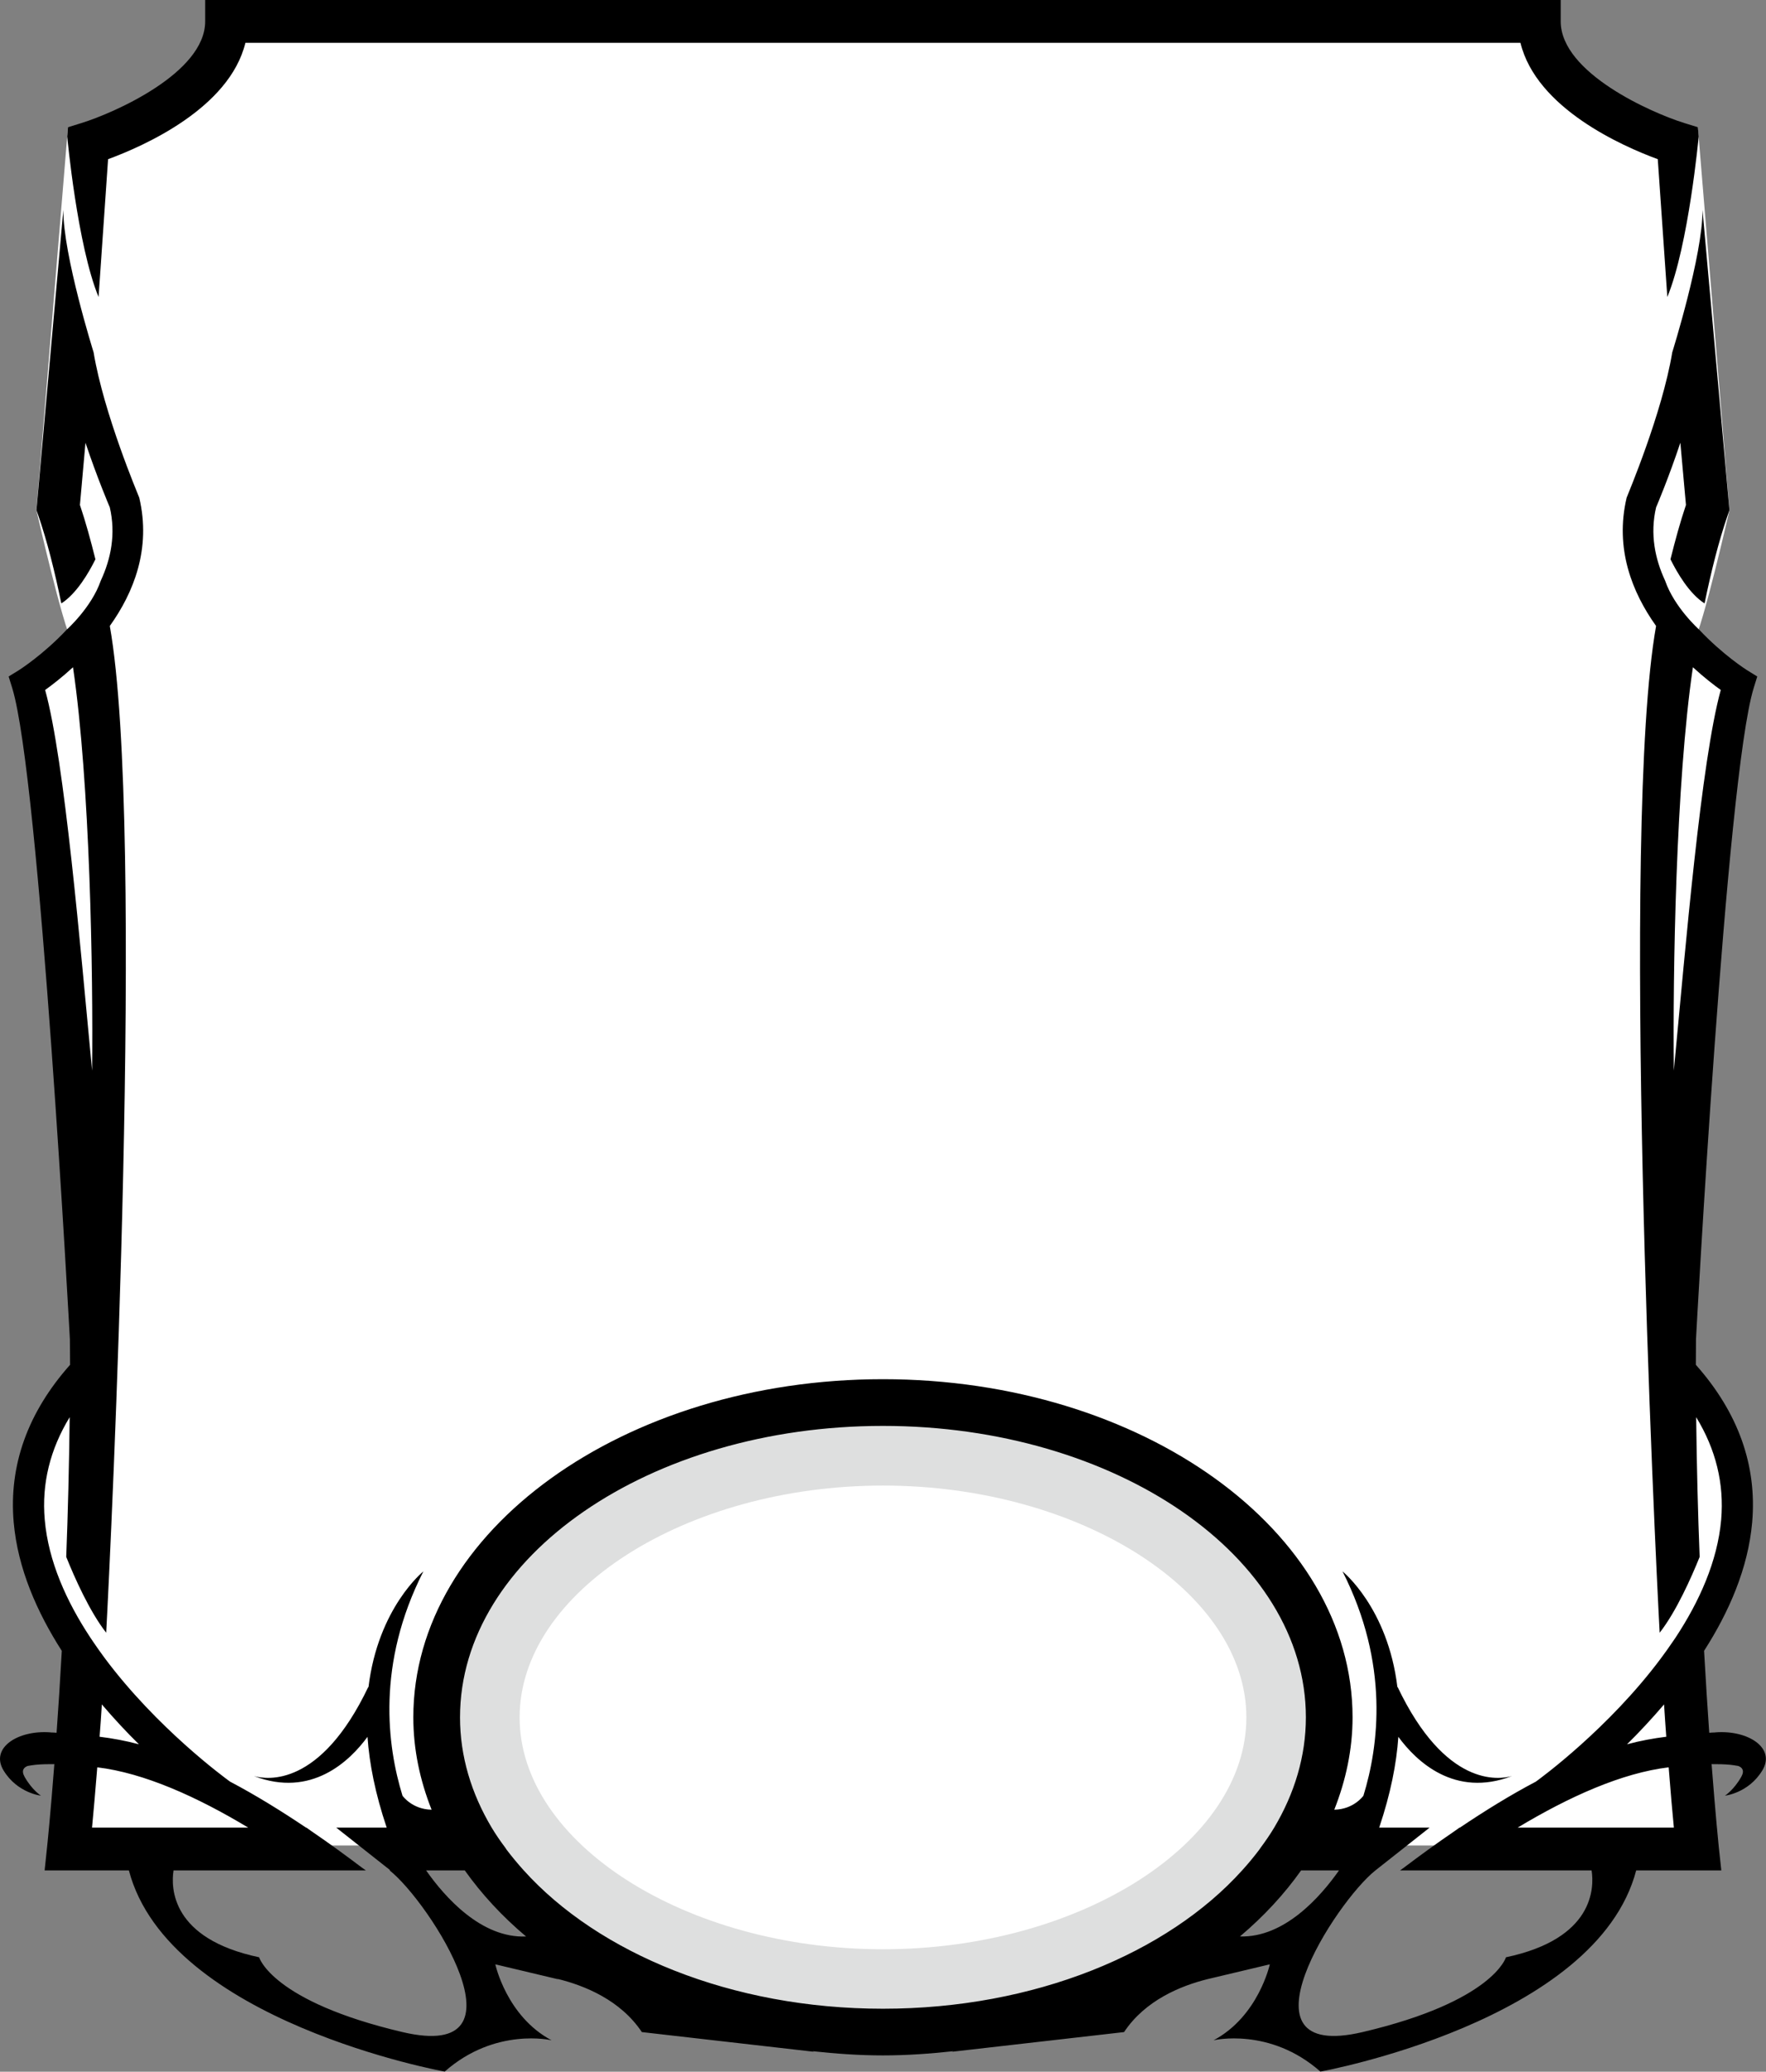 <?xml version="1.0" encoding="UTF-8" standalone="no"?>
<!-- Created with Inkscape (http://www.inkscape.org/) -->

<svg
   xmlns:dc="http://purl.org/dc/elements/1.1/"
   xmlns:cc="http://creativecommons.org/ns#"
   xmlns:rdf="http://www.w3.org/1999/02/22-rdf-syntax-ns#"
   xmlns:svg="http://www.w3.org/2000/svg"
   xmlns="http://www.w3.org/2000/svg"
   xmlns:sodipodi="http://sodipodi.sourceforge.net/DTD/sodipodi-0.dtd"
   xmlns:inkscape="http://www.inkscape.org/namespaces/inkscape"
   width="198.645mm"
   height="232.94mm"
   viewBox="0 0 198.645 232.94"
   version="1.1"
   id="svg7450"
   inkscape:version="0.92.3 (2405546, 2018-03-11)"
   sodipodi:docname="attr-3.svg">
  <rect x="0" y="0" width="198.645" height="232.94" fill="#808080" stroke="none"/>
  <defs
     id="defs7444" />
  <sodipodi:namedview
     id="base"
     pagecolor="#ffffff"
     bordercolor="#666666"
     borderopacity="1.0"
     inkscape:pageopacity="0.0"
     inkscape:pageshadow="2"
     inkscape:zoom="0.35"
     inkscape:cx="386.93008"
     inkscape:cy="333.05923"
     inkscape:document-units="mm"
     inkscape:current-layer="layer1"
     showgrid="false"
     inkscape:window-width="1920"
     inkscape:window-height="1017"
     inkscape:window-x="-8"
     inkscape:window-y="-8"
     inkscape:window-maximized="1" />
  <g
     inkscape:label="Layer 1"
     inkscape:groupmode="layer"
     id="layer1"
     transform="translate(-3.458,-4.015)">
    <g
       id="g4148"
       transform="matrix(3.73,0,0,-3.73,6.287,80.376)">
      <path
         d="m 0,0 c 0,0 2.231,-11.25 1.5,-21.5 0,0 -3.125,-3.125 0.25,-8.187 l -0.28,-5.472 h 24.397 24.398 l -0.281,5.472 c 3.375,5.062 0.25,8.187 0.25,8.187 -0.731,10.25 1.5,21.5 1.5,21.5 l -1.437,1.062 c 0.312,0.563 1.098,4.029 1.098,4.029 L 50.443,16.636 C 47.59,15.459 45.75,19.775 45.75,19.775 H 25.867 5.984 c 0,0 -1.839,-4.316 -4.693,-3.139 L 0.34,5.091 c 0,0 0.785,-3.466 1.097,-4.029 z"
         style="fill:#ffffff;fill-opacity:1;fill-rule:nonzero;stroke:none"
         id="path4150"
         inkscape:connector-curvature="0" />
    </g>
    <g
       id="g4152"
       transform="matrix(3.73,0,0,-3.73,102.779,166.383)">
      <path
         d="m 0,0 c 6.731,0 12.208,-3.695 12.208,-8.238 0,-4.543 -5.477,-8.24 -12.208,-8.24 -6.731,0 -12.208,3.697 -12.208,8.24 C -12.208,-3.695 -6.731,0 0,0"
         style="fill:#ffffff;fill-opacity:1;fill-rule:nonzero;stroke:none"
         id="path4154"
         inkscape:connector-curvature="0" />
    </g>
    <g
       id="g4156"
       transform="matrix(3.73,0,0,-3.73,102.779,223.186)">
      <path
         d="m 0,0 c -5.94,0 -10.958,3.2 -10.958,6.989 0,3.788 5.018,6.989 10.958,6.989 5.94,0 10.958,-3.201 10.958,-6.989 C 10.958,3.2 5.94,0 0,0 m 0,-2.5 c 7.434,0 13.458,4.249 13.458,9.489 0,5.24 -6.024,9.489 -13.458,9.489 -7.433,0 -13.458,-4.249 -13.458,-9.489 0,-5.24 6.025,-9.489 13.458,-9.489"
         style="fill:#dedfdf;fill-opacity:1;fill-rule:nonzero;stroke:none"
         id="path4158"
         inkscape:connector-curvature="0" />
    </g>
    <g
       id="g4160"
       transform="matrix(3.73,0,0,-3.73,14.545,37.408)">
      <path
         d="m 0,0 c -0.641,1.55 -0.945,4.838 -0.945,4.838 l 0.023,0.279 0.412,0.128 c 0.968,0.3 3.725,1.506 3.725,3.063 V 8.952 H 44.093 V 8.308 c 0,-1.557 2.757,-2.763 3.723,-3.063 l 0.413,-0.128 0.025,-0.279 c 0,0 -0.305,-3.288 -0.946,-4.838 L 47.02,4.154 C 45.953,4.546 43.359,5.687 42.879,7.662 H 4.428 C 3.947,5.687 1.354,4.546 0.287,4.154 Z m -1.445,-43.269 v -0.002 c 0.055,0 0.12,-0.005 0.179,-0.009 0.053,0.732 0.107,1.561 0.157,2.469 -0.748,1.168 -1.327,2.482 -1.45,3.869 -0.152,1.724 0.426,3.321 1.7,4.754 0,0.253 -0.004,0.511 -0.006,0.767 0,0 -0.907,16.93 -1.739,19.633 l -0.108,0.348 0.31,0.191 c 0.013,0.009 0.736,0.467 1.445,1.225 0,0 0.746,0.667 1.023,1.471 0.306,0.658 0.459,1.406 0.273,2.211 -0.03,0.071 -0.38,0.892 -0.734,1.948 l -0.167,-1.875 c 0.175,-0.518 0.326,-1.072 0.467,-1.638 -0.198,-0.402 -0.569,-1.038 -1.028,-1.33 -0.196,0.949 -0.42,1.862 -0.703,2.678 l -0.047,0.132 0.811,9.053 C -1.072,1.272 -0.15,-1.667 -0.15,-1.667 0.156,-3.518 1.193,-5.956 1.227,-6.05 1.59,-7.587 1.06,-8.909 0.339,-9.917 1.422,-16.008 0.368,-37.738 0.23,-40.265 c -0.501,0.64 -0.958,1.67 -1.205,2.286 0.051,1.316 0.086,2.738 0.104,4.212 -0.59,-0.968 -0.848,-2.003 -0.752,-3.091 0.109,-1.257 0.66,-2.471 1.377,-3.556 0.035,-0.054 0.068,-0.101 0.1,-0.148 0.097,-0.143 0.197,-0.283 0.298,-0.421 0.024,-0.03 0.035,-0.046 0.035,-0.046 v -0.002 c 1.578,-2.115 3.624,-3.611 3.778,-3.722 0.777,-0.409 1.546,-0.886 2.292,-1.387 h 0.011 l 0.166,-0.117 c 0.52,-0.355 1.023,-0.721 1.507,-1.088 l 0.12,-0.084 H 8.053 6.47 5.24 2.261 c -0.081,-0.522 -0.077,-2.059 2.581,-2.619 0,0 0.381,-1.329 4.324,-2.255 3.943,-0.925 0.811,3.927 -0.389,4.874 l 0.012,0.01 -1.621,1.279 h 1.521 c -0.344,1.02 -0.523,1.931 -0.579,2.737 -0.54,-0.737 -1.694,-1.845 -3.424,-1.182 0.393,-0.111 2.001,-0.346 3.448,2.686 l 0.005,-0.014 c 0.289,2.405 1.656,3.497 1.656,3.497 -1.419,-2.79 -1.091,-5.267 -0.629,-6.763 0.008,-0.011 0.295,-0.411 0.877,-0.42 -0.352,0.887 -0.551,1.819 -0.551,2.785 0,5.62 6.354,10.192 14.162,10.192 7.809,0 14.162,-4.572 14.162,-10.192 0,-0.966 -0.201,-1.898 -0.551,-2.785 0.581,0.009 0.869,0.409 0.878,0.42 0.461,1.496 0.789,3.973 -0.63,6.763 0,0 1.368,-1.092 1.656,-3.497 l 0.005,0.014 c 1.445,-3.032 3.055,-2.797 3.449,-2.686 -1.73,-0.663 -2.885,0.445 -3.426,1.182 -0.055,-0.806 -0.234,-1.717 -0.578,-2.737 h 1.52 l -1.633,-1.289 c -1.198,-0.947 -4.33,-5.799 -0.388,-4.874 3.943,0.926 4.324,2.255 4.324,2.255 2.66,0.56 2.663,2.097 2.582,2.619 h -2.973 -1.213 -1.584 -0.006 l 0.117,0.084 c 0.486,0.367 0.989,0.733 1.51,1.088 l 0.165,0.117 h 0.012 c 0.745,0.501 1.514,0.978 2.292,1.387 0.153,0.111 2.199,1.607 3.775,3.722 v 0.002 c 0,0 0.014,0.016 0.035,0.046 0.102,0.138 0.203,0.278 0.299,0.421 0.033,0.047 0.066,0.094 0.102,0.148 0.715,1.085 1.266,2.299 1.377,3.556 0.094,1.088 -0.162,2.123 -0.754,3.091 0.017,-1.474 0.053,-2.896 0.105,-4.212 -0.248,-0.616 -0.705,-1.646 -1.206,-2.286 -0.137,2.527 -1.191,24.257 -0.108,30.348 -0.72,1.008 -1.25,2.33 -0.888,3.867 0.033,0.094 1.07,2.532 1.376,4.383 0,0 0.922,2.939 0.912,4.293 l 0.812,-9.053 -0.046,-0.132 c -0.283,-0.816 -0.508,-1.729 -0.704,-2.678 -0.46,0.292 -0.829,0.928 -1.028,1.33 0.141,0.566 0.292,1.12 0.467,1.638 l -0.169,1.875 C 47.348,-5.45 47,-6.271 46.969,-6.342 c -0.188,-0.805 -0.033,-1.553 0.273,-2.211 0.277,-0.804 1.022,-1.471 1.022,-1.471 0.711,-0.758 1.431,-1.216 1.447,-1.225 l 0.309,-0.191 -0.108,-0.348 c -0.832,-2.703 -1.74,-19.633 -1.74,-19.633 0,-0.256 -0.004,-0.514 -0.004,-0.767 1.273,-1.433 1.85,-3.03 1.698,-4.754 -0.123,-1.387 -0.701,-2.701 -1.45,-3.869 0.051,-0.908 0.105,-1.737 0.156,-2.469 0.061,0.004 0.126,0.009 0.182,0.009 l -0.002,0.002 c 0.979,0.079 1.837,-0.463 1.42,-1.148 -0.415,-0.684 -1.125,-0.759 -1.125,-0.759 0,0 0.267,0.172 0.489,0.564 0.111,0.196 0.025,0.288 -0.089,0.331 -0.084,0.014 -0.164,0.028 -0.252,0.037 h -0.002 c -0.181,0.016 -0.368,0.02 -0.55,0.018 0.117,-1.52 0.211,-2.44 0.216,-2.49 l 0.077,-0.713 h -2.567 c -1.196,-4.562 -9.523,-6.065 -9.523,-6.065 -1.526,1.347 -3.222,0.944 -3.222,0.944 1.356,0.721 1.696,2.289 1.696,2.289 l -1.882,-0.447 c -0.805,-0.201 -1.876,-0.636 -2.513,-1.595 l -5.188,-0.593 0.043,0.017 c -0.696,-0.075 -1.403,-0.127 -2.126,-0.127 -0.724,0 -1.43,0.052 -2.126,0.127 l 0.042,-0.017 -5.187,0.593 c -0.645,0.968 -1.731,1.404 -2.537,1.602 v -0.007 l -1.881,0.447 c 0,0 0.338,-1.568 1.695,-2.289 0,0 -1.697,0.403 -3.222,-0.944 0,0 -8.327,1.503 -9.524,6.065 h -2.541 l 0.075,0.713 c 0.006,0.05 0.101,0.97 0.218,2.49 -0.184,0.002 -0.371,-0.002 -0.552,-0.018 h -0.002 c -0.088,-0.009 -0.169,-0.023 -0.251,-0.037 -0.114,-0.043 -0.201,-0.135 -0.09,-0.331 0.221,-0.392 0.49,-0.564 0.49,-0.564 0,0 -0.709,0.075 -1.126,0.759 -0.415,0.685 0.441,1.227 1.42,1.148 m 48.949,19.948 c 0.353,3.721 0.824,9.337 1.415,11.475 -0.211,0.151 -0.511,0.383 -0.84,0.685 -0.515,-3.486 -0.608,-9.217 -0.575,-12.16 m -1.412,-20.307 c 0.404,0.109 0.797,0.18 1.184,0.228 -0.022,0.305 -0.046,0.634 -0.067,0.974 -0.374,-0.438 -0.754,-0.844 -1.117,-1.202 m -3.299,-2.512 h 4.712 c -0.042,0.436 -0.098,1.057 -0.157,1.818 -1.41,-0.169 -3.002,-0.884 -4.555,-1.818 m -6.529,-1.289 c -0.508,-0.717 -1.125,-1.384 -1.844,-1.991 1.338,-0.042 2.428,1.194 2.987,1.991 z M 10.9,-42.814 c 0,-1.178 0.342,-2.299 0.956,-3.328 0.123,-0.205 0.26,-0.404 0.408,-0.601 0.015,-0.022 0.029,-0.045 0.045,-0.068 0.16,-0.21 0.332,-0.417 0.513,-0.618 2.252,-2.497 6.259,-4.17 10.832,-4.17 4.573,0 8.58,1.673 10.831,4.17 0.183,0.201 0.354,0.408 0.513,0.618 0.018,0.023 0.031,0.046 0.047,0.068 0.146,0.197 0.283,0.396 0.406,0.601 0.613,1.028 0.957,2.15 0.957,3.328 0,4.843 -5.721,8.784 -12.754,8.784 -7.033,0 -12.754,-3.941 -12.754,-8.784 m 1.991,-6.607 c -0.721,0.607 -1.338,1.275 -1.848,1.992 H 9.877 c 0.562,-0.801 1.663,-2.05 3.014,-1.992 M 0.031,-43.4 c 0.387,-0.048 0.781,-0.119 1.186,-0.228 -0.365,0.358 -0.744,0.764 -1.118,1.202 -0.021,-0.34 -0.044,-0.669 -0.068,-0.974 m -0.228,-2.74 h 4.711 c -1.552,0.934 -3.145,1.649 -4.553,1.818 -0.061,-0.761 -0.117,-1.382 -0.158,-1.818 m 0.002,22.819 c 0.033,2.943 -0.062,8.674 -0.576,12.16 -0.329,-0.302 -0.629,-0.534 -0.84,-0.685 0.59,-2.138 1.06,-7.754 1.416,-11.475"
         style="fill:#000000;fill-opacity:1;fill-rule:nonzero;stroke:none"
         id="path4162"
         inkscape:connector-curvature="0" />
    </g>
  </g>
</svg>
